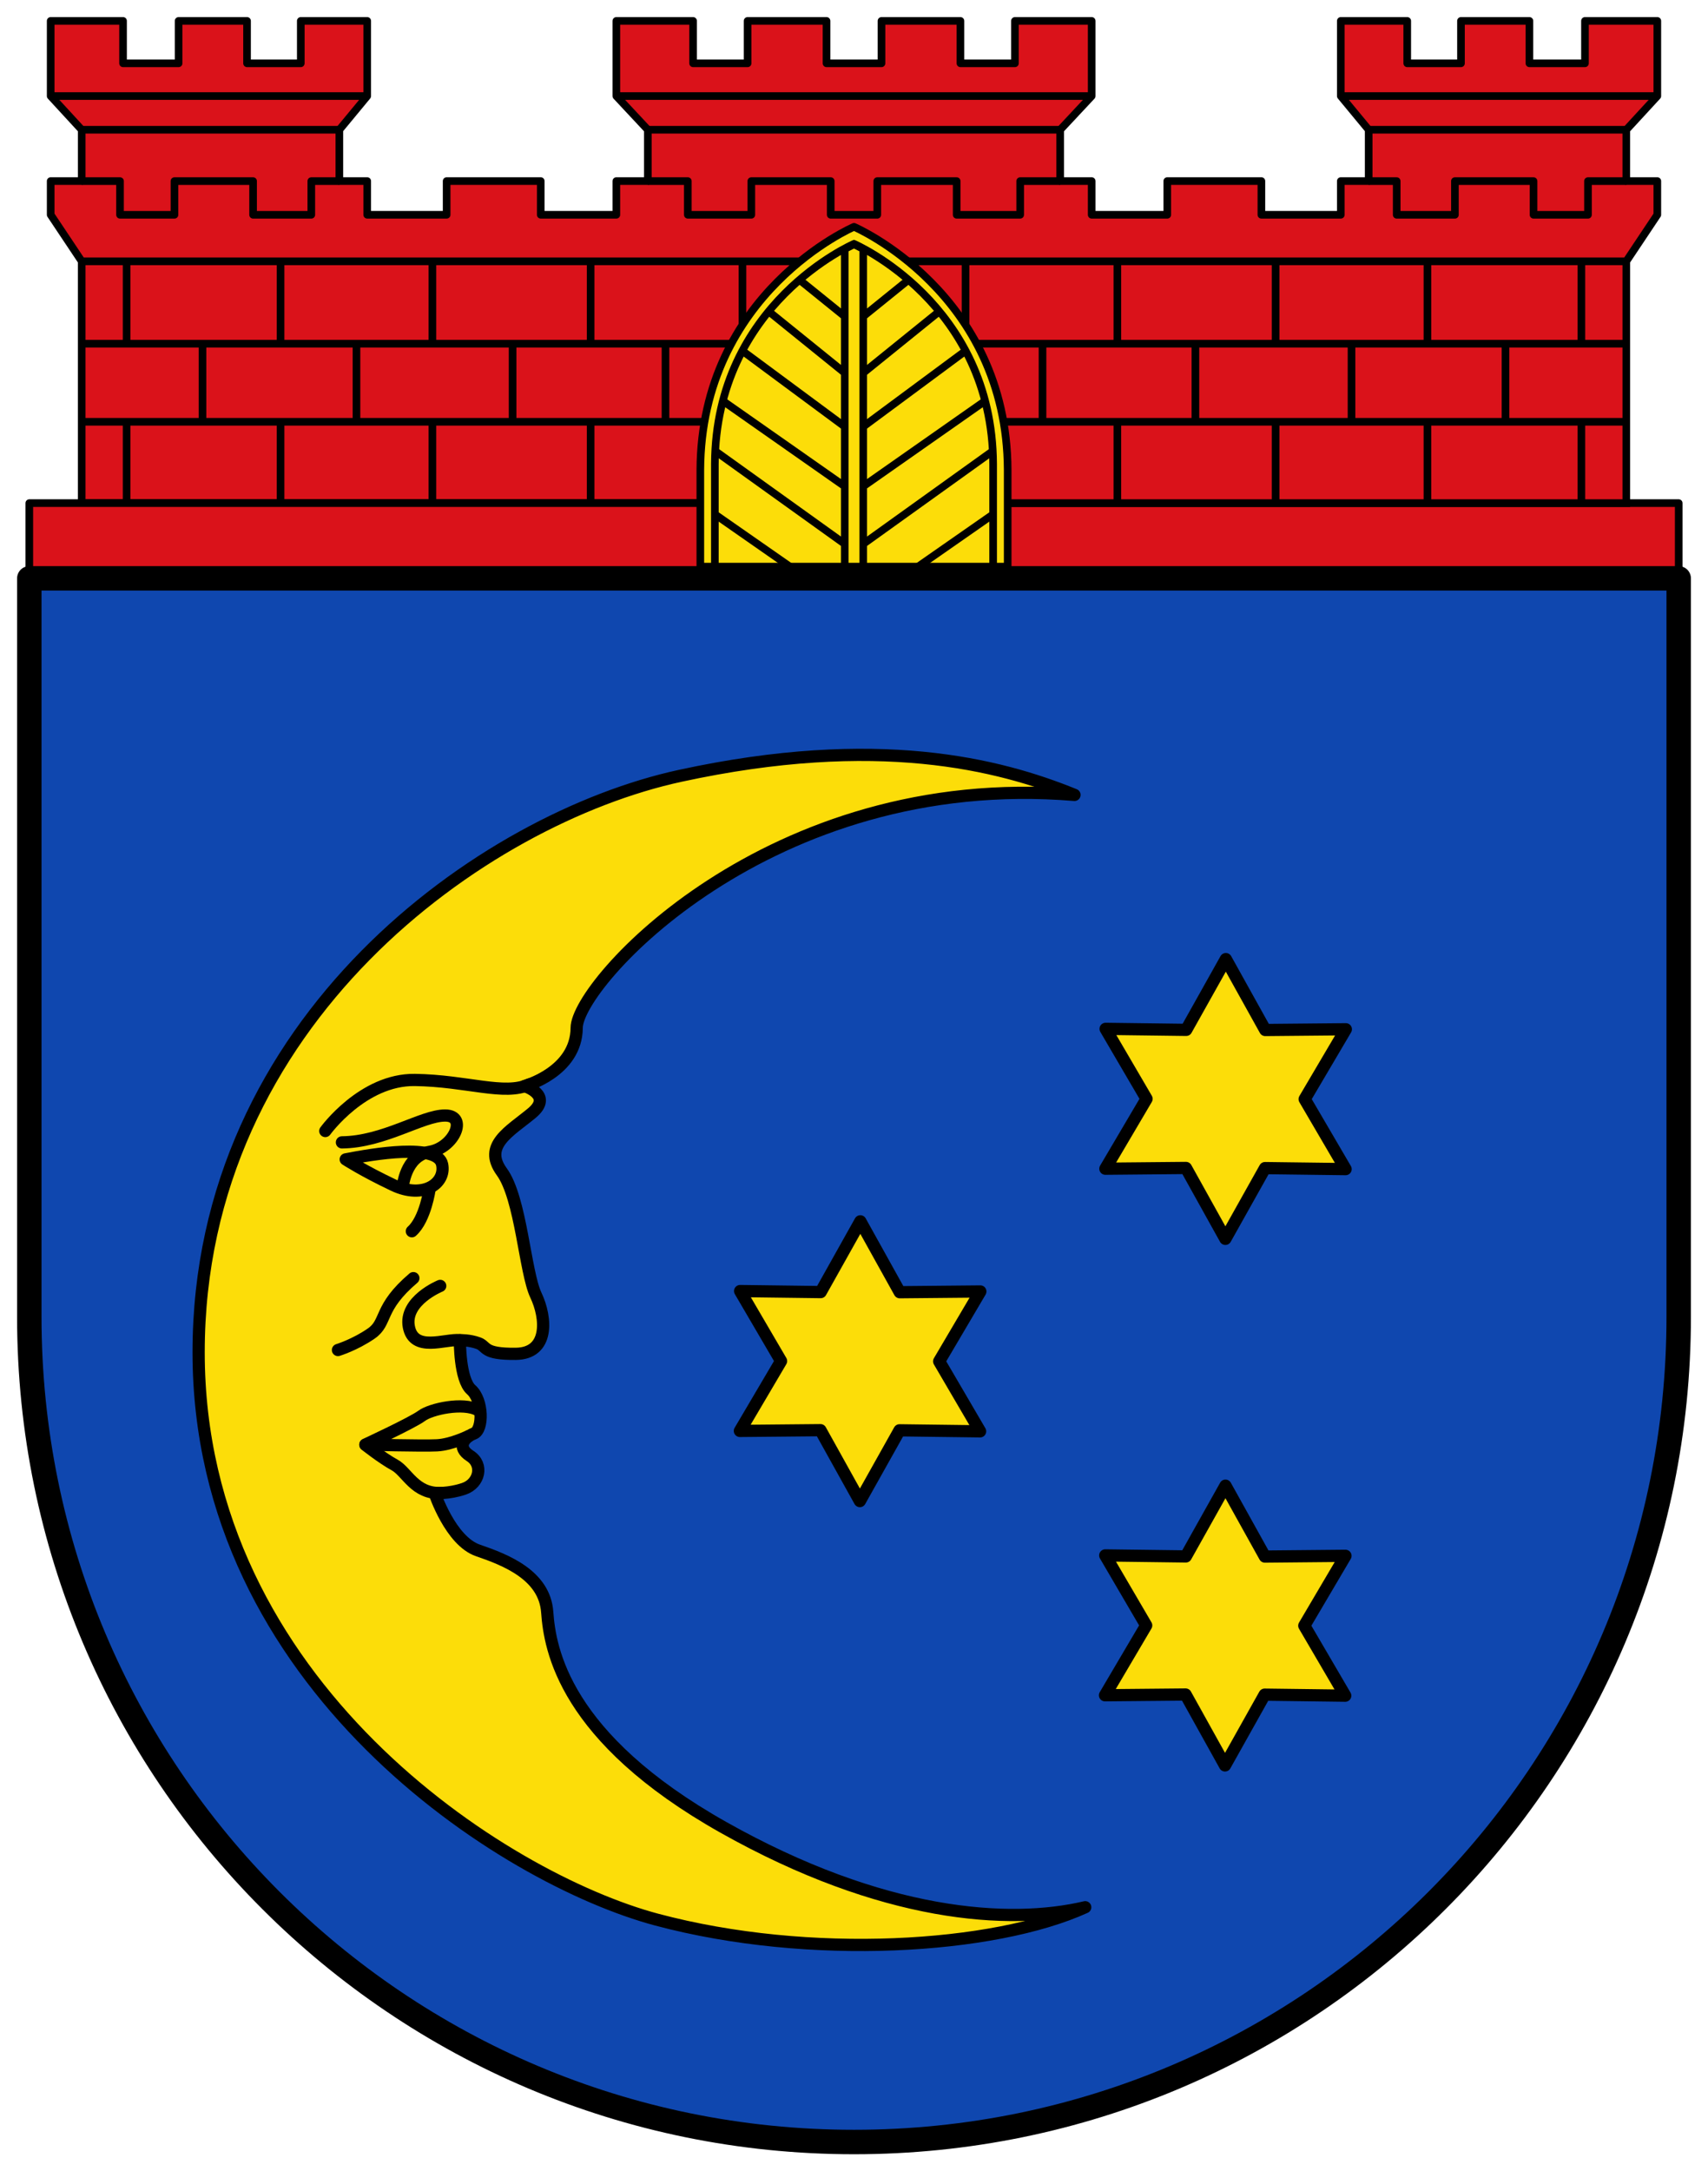 <svg height="635.298" width="500" xmlns="http://www.w3.org/2000/svg"><g stroke="#000"><path d="m23.914 76.461h226.086v70.739h-226.086z" fill="#da121a" stroke-width="2.235"/><path d="m23.914 100.562h193.436" fill="none" stroke-width="2.235"/><path d="m8.577 147.2h482.847v22.022h-482.847z" fill="#da121a" stroke-linejoin="round" stroke-width="2.235"/><path d="m8.577 169.218v216.079c0 133.334 108.089 241.423 241.423 241.423 133.334 0 241.423-108.089 241.423-241.423v-216.079h-133.649-215.549z" fill="#0f47af" stroke-linejoin="round" stroke-width="7.153"/><path d="m370.213 495.83-11.606 20.702-11.536-20.742-23.59.22 12.053-20.441-11.984-20.482 23.589.301 11.606-20.702 11.536 20.742 23.59-.22-12.053 20.441 11.984 20.482z" fill="#fcdd09" stroke-linecap="round" stroke-linejoin="round" stroke-width="3.577"/><path d="m370.321 341.766-11.606 20.702-11.536-20.742-23.59.22 12.053-20.441-11.984-20.482 23.589.301 11.606-20.702 11.536 20.742 23.59-.22-12.053 20.441 11.984 20.482z" fill="#fcdd09" stroke-linecap="round" stroke-linejoin="round" stroke-width="3.577"/><path d="m263.325 418.484-11.606 20.702-11.536-20.742-23.59.22 12.053-20.441-11.984-20.482 23.589.301 11.606-20.702 11.536 20.742 23.59-.22-12.053 20.441 11.984 20.482z" fill="#fcdd09" stroke-linecap="round" stroke-linejoin="round" stroke-width="3.577"/><path d="m199.093 226.999c-57.68 12.52-140.947 71.366-140.947 168.665 0 97.299 89.296 154.045 134.121 165.997 44.826 11.952 98.763 8.485 125.418-3.633-22.28 5.266-59.348 2.853-105.943-23.387-46.595-26.24-50.777-52.115-51.551-62.96-.775-10.845-12.174-15.278-20.253-18.044-8.078-2.767-12.72-16.813-12.72-16.813s4.069.32 8.606-1.229c4.537-1.549 5.772-7.067 1.788-9.612-3.984-2.545-1.787-5.432 1.09-6.539s2.676-9.838-.754-12.826c-3.431-2.988-3.325-14.502-3.325-14.502s2.799-.089 5.431.881c2.632.97 1.205 3.226 10.943 3.115 9.738-.111 9.086-10.414 5.877-17.165-3.209-6.75-4.329-28.34-9.973-36.086-5.644-7.746 2.316-11.824 8.735-17.136 6.418-5.312-2.096-7.964-2.096-7.964s15.216-4.119 15.276-17.045c.06-12.927 56.279-75.579 145.727-68.142-22.121-9.002-57.771-18.094-115.452-5.574z" fill="#fcdd09" stroke-linecap="round" stroke-linejoin="round" stroke-width="3.577"/><path d="m154.874 317.306c-7.193 3.32-18.149-1.107-33.42-1.328-15.272-.221-26.227 14.94-26.227 14.94" fill="none" stroke-linecap="round" stroke-width="3.577"/><path d="m134.622 392.115c-4.316-.443-13.501 3.707-14.94-3.929-1.439-7.636 9.185-11.952 9.185-11.952" fill="none" stroke-linecap="round" stroke-width="3.577"/><path d="m121.011 373.966c-10.347 8.798-7.525 12.892-12.339 16.212s-9.738 4.814-9.738 4.814" fill="none" stroke-linecap="round" stroke-width="3.577"/><path d="m120.568 360.243c3.984-3.541 5.201-12.394 5.201-12.394" fill="none" stroke-linecap="round" stroke-width="3.577"/><path d="m100.095 334.238c12.284-.111 23.461-7.857 30.211-7.857 6.75 0 2.656 9.406-4.537 10.624s-7.857 10.292-7.857 10.292" fill="none" stroke-linecap="round" stroke-width="3.577"/><path d="m101.202 339.217c7.968-1.549 26.891-4.814 28.219 1.439 1.175 5.53-5.423 10.292-14.276 6.086-8.853-4.205-13.944-7.525-13.944-7.525z" fill="none" stroke-linejoin="round" stroke-width="3.577"/><path d="m139.934 412.587c-4.316-2.435-13.833-.332-16.489 1.66-2.656 1.992-16.489 8.41-16.489 8.41s16.623.445 20.971.221c4.348-.224 9.517-2.822 9.517-2.822" fill="none" stroke-linejoin="round" stroke-width="3.577"/><path d="m129.144 436.823c-7.746.332-9.96-6.197-13.612-8.189s-8.576-5.893-8.576-5.893" fill="none" stroke-linecap="round" stroke-width="3.577"/><path d="m250 76.461h226.086v70.739h-226.086z" fill="#da121a" stroke-width="2.235"/><path d="m23.914 123.411h193.436" fill="none" stroke-width="2.235"/><path d="m217.35 76.461v24.101" fill="none" stroke-width="2.235"/><path d="m282.65 76.461v24.101" fill="none" stroke-width="2.235"/><path d="m476.086 100.562h-193.436" fill="none" stroke-width="2.235"/><path d="m476.086 123.411h-193.436" fill="none" stroke-width="2.235"/><path d="m14.836 6.118v21.991l9.081 9.864v15.005h-9.081v9.864l9.081 13.608h226.083 226.083l9.081-13.608v-9.864h-9.081v-15.005l9.081-9.864v-21.991h-21.18v12.406h-16.263v-12.406h-20.035v12.406h-15.732v-12.406h-19.448v21.991l8.159 9.864v15.005h-8.159v9.864h-23.248v-9.864h-27.551v9.864h-22.13v-9.864h-9.221v-15.005l9.221-9.864v-21.991h-22.466v12.406h-15.955v-12.406h-23.108v12.406h-8.047-8.047v-12.406h-23.108v12.406h-15.955v-12.406h-22.466v21.991l9.221 9.864v15.005h-9.221v9.864h-22.13v-9.864h-27.551v9.864h-23.248v-9.864h-8.159v-15.005l8.159-9.864v-21.991h-19.448v12.406h-15.732v-12.406h-20.035v12.406h-16.263v-12.406z" fill="#da121a" stroke-linejoin="round" stroke-width="2.235"/><path d="m250 66.362s-44.763 19.168-44.987 71.142v28.278h89.975v-28.278c-.224-51.974-44.987-71.142-44.987-71.142z" fill="#fcdd09" stroke-linejoin="round" stroke-width="2.235"/><g fill="none"><path d="m247.298 72.842v96.379h5.403v-96.379l-2.702-1.383z" stroke-linecap="round" stroke-width="2.235"/><path d="m233.555 81.482 13.833 11.177" stroke-width="2.235"/><path d="m225.643 91.608 21.911 17.706" stroke-width="2.235"/><path d="m218.044 103.18 29.042 21.495" stroke-width="2.235"/><path d="m211.207 117.023 35.997 25.218" stroke-width="2.235"/><path d="m209.237 131.872 37.987 27.232" stroke-width="2.235"/><path d="m208.896 150.217 27.273 19.004" stroke-width="2.235"/><path d="m250 71.358s-40.527 17.355-40.73 64.411v31.415h40.73 40.73v-31.415c-.203-47.055-40.73-64.411-40.73-64.411z" stroke-linejoin="round" stroke-width="2.235"/><path d="m266.445 81.482-13.833 11.177" stroke-width="2.235"/><path d="m274.357 91.608-21.911 17.706" stroke-width="2.235"/><path d="m281.956 103.18-29.042 21.495" stroke-width="2.235"/><path d="m288.793 117.023-35.997 25.218" stroke-width="2.235"/><path d="m290.763 131.872-37.987 27.232" stroke-width="2.235"/><path d="m291.104 150.217-27.273 19.004" stroke-width="2.235"/><path d="m23.914 52.986h11.222v9.86h15.936v-9.86h23.018v9.86h17.042v-9.86h8.216" stroke-linejoin="round" stroke-width="2.235"/><path d="m23.914 37.962h75.434" stroke-width="2.235"/><path d="m14.837 28.102h92.649" stroke-width="2.235"/><path d="m189.649 52.986h11.703v9.86h18.591v-9.86h23.239v9.86h6.817" stroke-linejoin="round" stroke-width="2.235"/><path d="m189.649 37.962h60.351" stroke-width="2.235"/><path d="m180.416 28.102h69.584" stroke-width="2.235"/><path d="m476.086 52.986h-11.222v9.86h-15.936v-9.86h-23.018v9.86h-17.042v-9.86h-8.216" stroke-linejoin="round" stroke-width="2.235"/><path d="m476.086 37.962h-75.434" stroke-width="2.235"/><path d="m485.163 28.102h-92.649" stroke-width="2.235"/><path d="m310.351 52.986h-11.703v9.86h-18.591v-9.86h-23.239v9.86h-6.817" stroke-linejoin="round" stroke-width="2.235"/><path d="m310.351 37.962h-60.351" stroke-width="2.235"/><path d="m319.584 28.102h-69.584" stroke-width="2.235"/><path d="m37.06 76.461v24.101" stroke-width="2.235"/><path d="m82.132 76.461v24.101" stroke-width="2.235"/><path d="m126.579 76.461v24.101" stroke-width="2.235"/><path d="m172.903 76.461v24.101" stroke-width="2.235"/><path d="m194.814 100.562v22.849" stroke-width="2.235"/><path d="m172.903 123.411v23.788" stroke-width="2.235"/><path d="m150.054 100.562v22.849" stroke-width="2.235"/><path d="m126.579 123.411v23.788" stroke-width="2.235"/><path d="m104.356 123.411v-22.849" stroke-width="2.235"/><path d="m59.283 100.562v22.849" stroke-width="2.235"/><path d="m82.132 123.411v23.788" stroke-width="2.235"/><path d="m37.06 123.411v23.788" stroke-width="2.235"/><path d="m462.94 76.461v24.101" stroke-width="2.235"/><path d="m417.868 76.461v24.101" stroke-width="2.235"/><path d="m373.421 76.461v24.101" stroke-width="2.235"/><path d="m327.097 76.461v24.101" stroke-width="2.235"/><path d="m305.186 100.562v22.849" stroke-width="2.235"/><path d="m327.097 123.411v23.788" stroke-width="2.235"/><path d="m349.946 100.562v22.849" stroke-width="2.235"/><path d="m373.421 123.411v23.788" stroke-width="2.235"/><path d="m395.644 123.411v-22.849" stroke-width="2.235"/><path d="m440.717 100.562v22.849" stroke-width="2.235"/><path d="m417.868 123.411v23.788" stroke-width="2.235"/><path d="m462.94 123.411v23.788" stroke-width="2.235"/></g></g></svg>